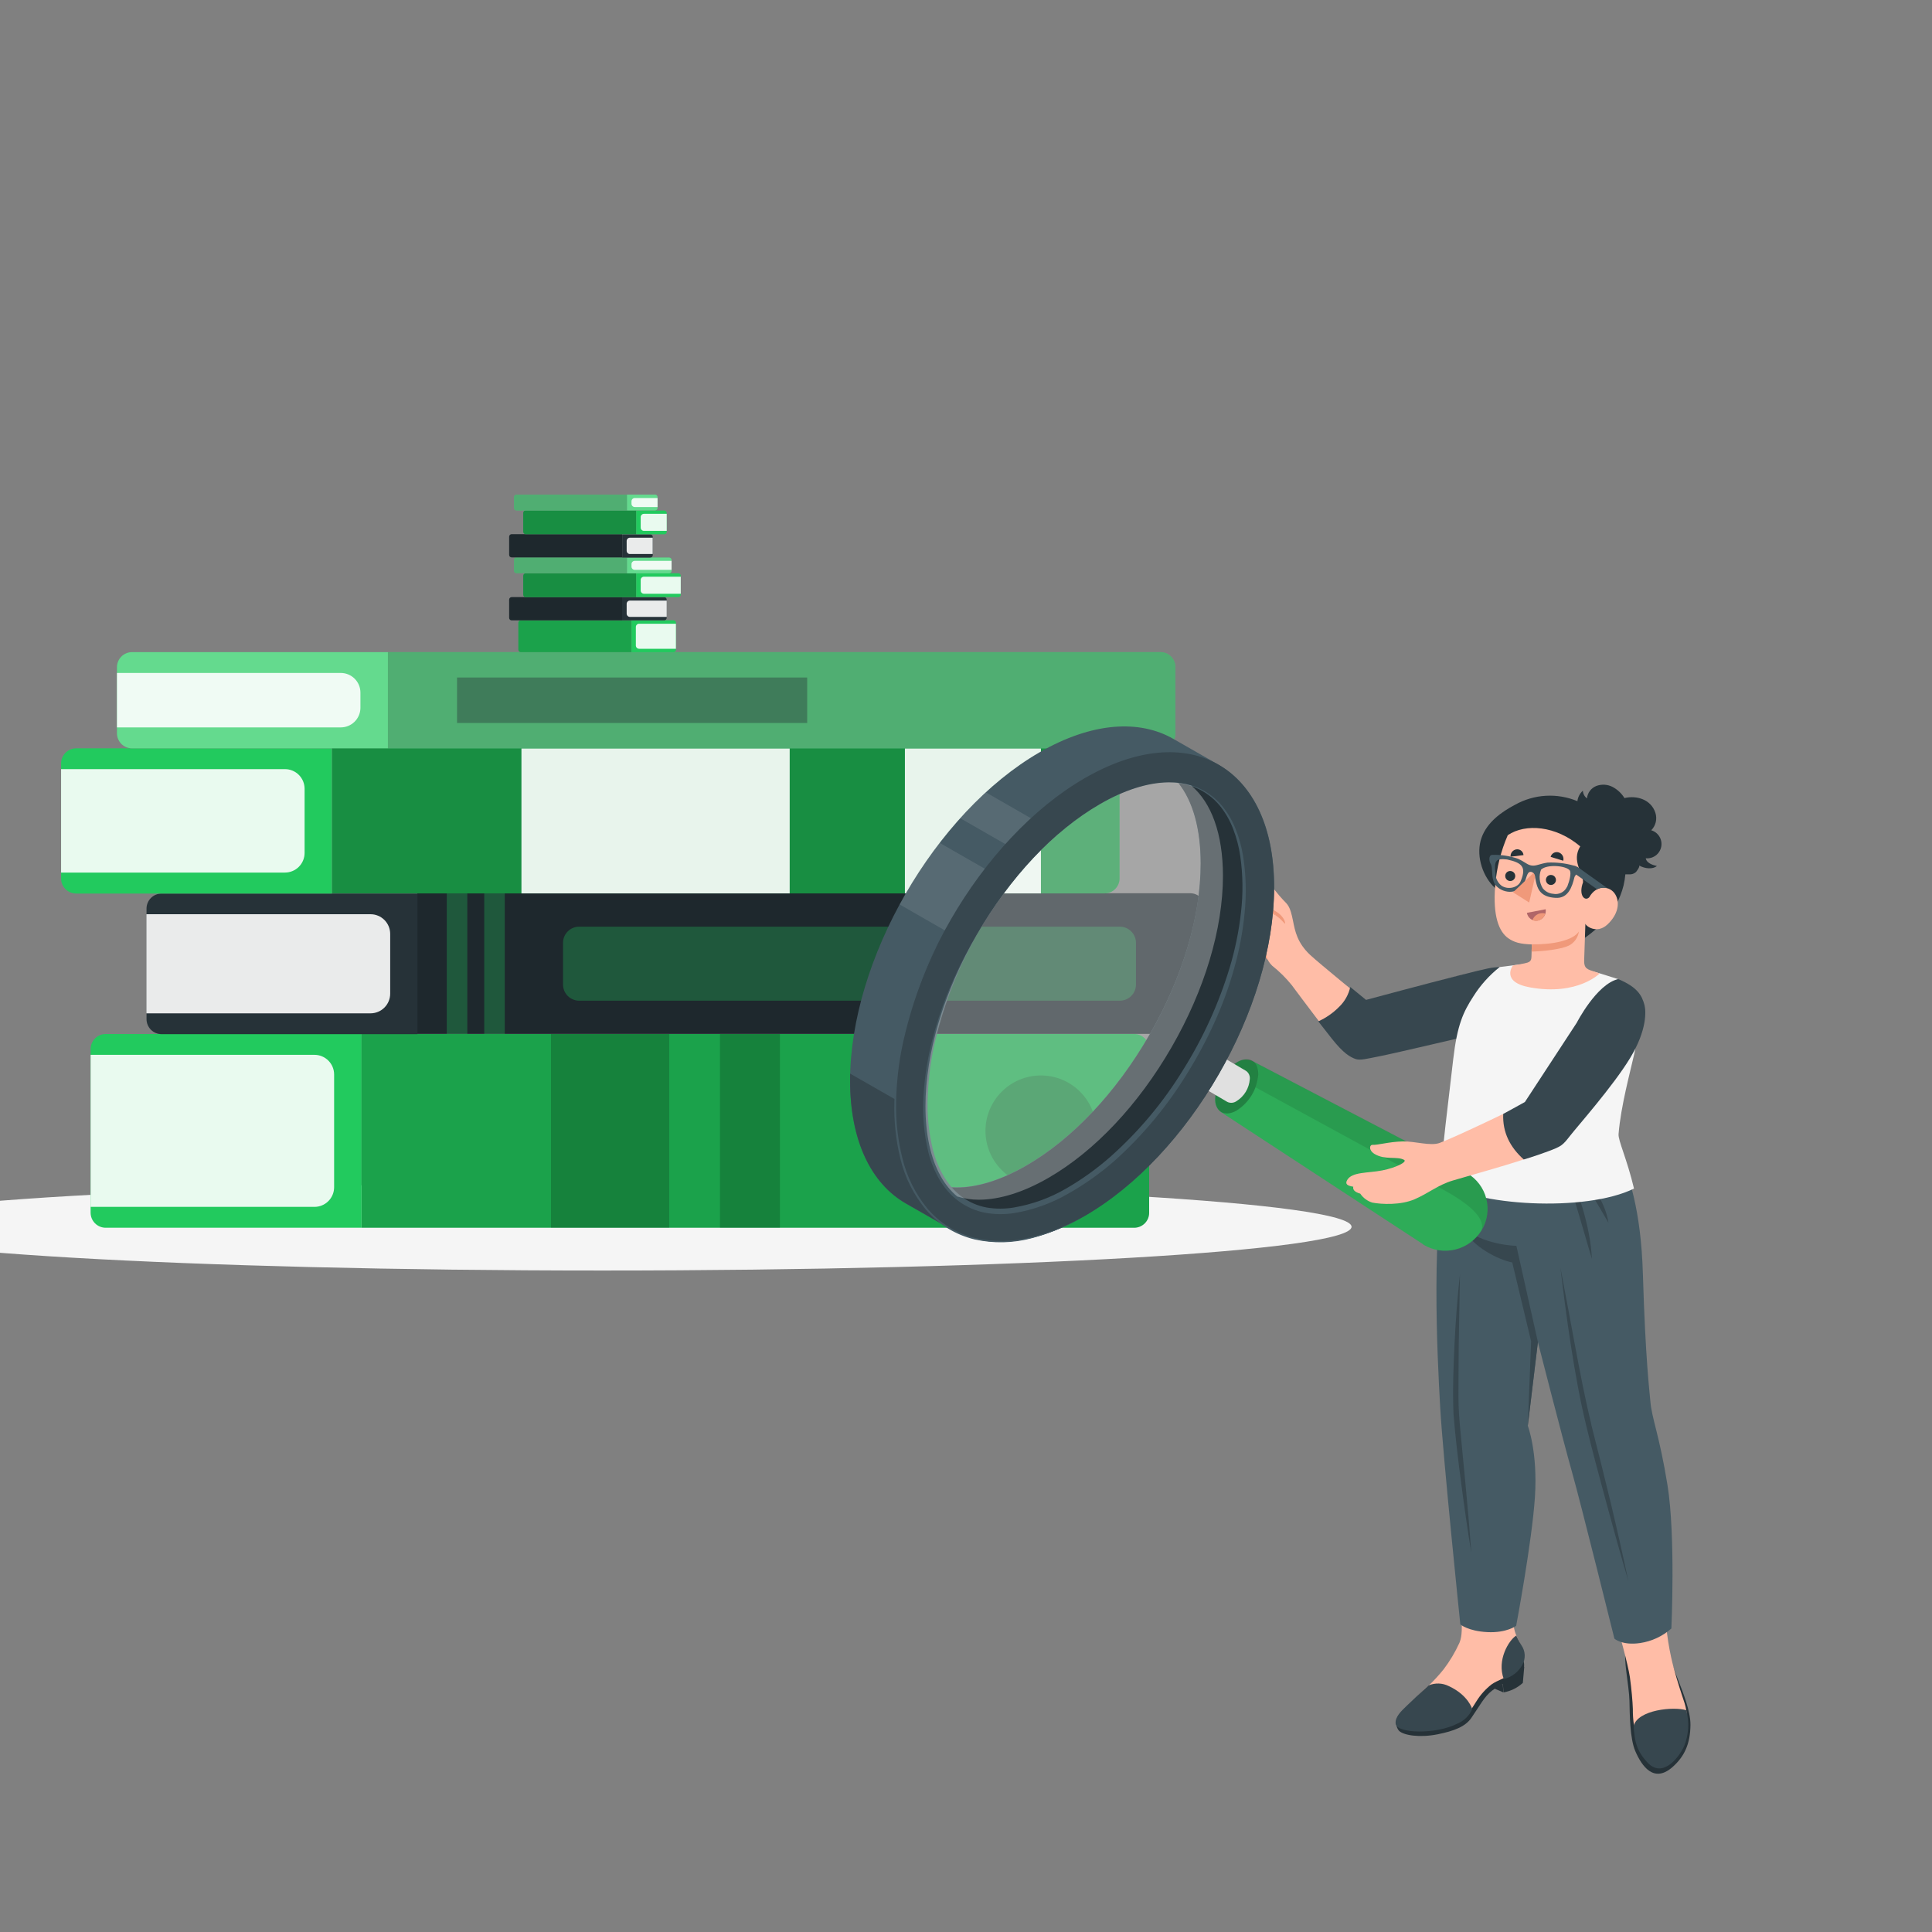 <svg width="550" height="550" viewBox="0 0 550 550" fill="none" xmlns="http://www.w3.org/2000/svg">
<rect x="0" y="0" width="550" height="550" fill="#808080" stroke="none"/>
<g clip-path="url(#clip0_499_2)">
<path d="M171.479 361.691C289.27 361.691 384.758 356.116 384.758 349.239C384.758 342.362 289.27 336.787 171.479 336.787C53.688 336.787 -41.8 342.362 -41.8 349.239C-41.8 356.116 53.688 361.691 171.479 361.691Z" fill="#F5F5F5"/>
<path d="M322.872 349.514H102.938V294.36H322.872C324.004 294.36 325.089 294.81 325.89 295.61C326.69 296.41 327.14 297.496 327.14 298.628V345.246C327.14 346.378 326.69 347.464 325.89 348.264C325.089 349.064 324.004 349.514 322.872 349.514Z" fill="#22CA5E"/>
<path opacity="0.2" d="M322.872 349.514H102.938V294.36H322.872C324.004 294.36 325.089 294.81 325.89 295.61C326.69 296.41 327.14 297.496 327.14 298.628V345.246C327.14 346.378 326.69 347.464 325.89 348.264C325.089 349.064 324.004 349.514 322.872 349.514Z" fill="black"/>
<path opacity="0.2" d="M156.86 349.514H190.509V294.36H156.86V349.514Z" fill="black"/>
<path opacity="0.2" d="M204.962 349.514H222.023V294.36H204.962V349.514Z" fill="black"/>
<path d="M30.085 294.36H102.927V349.514H30.085C28.947 349.514 27.856 349.062 27.051 348.257C26.247 347.453 25.795 346.362 25.795 345.224V298.65C25.795 297.512 26.247 296.421 27.051 295.616C27.856 294.812 28.947 294.36 30.085 294.36Z" fill="#22CA5E"/>
<path opacity="0.9" d="M25.795 300.289H89.518C91.003 300.289 92.427 300.879 93.477 301.929C94.527 302.979 95.117 304.403 95.117 305.888V337.975C95.117 339.46 94.527 340.884 93.477 341.934C92.427 342.984 91.003 343.574 89.518 343.574H25.795V300.289Z" fill="white"/>
<path opacity="0.2" d="M296.318 337.711C305.03 337.711 312.092 330.649 312.092 321.937C312.092 313.225 305.03 306.163 296.318 306.163C287.606 306.163 280.544 313.225 280.544 321.937C280.544 330.649 287.606 337.711 296.318 337.711Z" fill="black"/>
<path d="M338.799 294.316L118.799 294.316V254.287L338.799 254.287C339.931 254.287 341.017 254.737 341.817 255.537C342.618 256.337 343.067 257.423 343.067 258.555V290.092C343.056 291.216 342.601 292.291 341.802 293.082C341.003 293.872 339.924 294.316 338.799 294.316Z" fill="#263238"/>
<path opacity="0.2" d="M338.799 294.316L118.799 294.316V254.287L338.799 254.287C339.931 254.287 341.017 254.737 341.817 255.537C342.618 256.337 343.067 257.423 343.067 258.555V290.092C343.056 291.216 342.601 292.291 341.802 293.082C341.003 293.872 339.924 294.316 338.799 294.316Z" fill="black"/>
<path d="M46.002 254.375H118.844V294.404H46.002C44.864 294.404 43.773 293.952 42.968 293.147C42.164 292.343 41.712 291.252 41.712 290.114V258.621C41.724 257.491 42.181 256.411 42.984 255.616C43.787 254.821 44.872 254.375 46.002 254.375Z" fill="#263238"/>
<path opacity="0.9" d="M41.679 260.26H105.479C106.964 260.26 108.388 260.85 109.438 261.9C110.488 262.95 111.078 264.374 111.078 265.859V282.854C111.081 283.591 110.938 284.322 110.658 285.003C110.378 285.685 109.966 286.305 109.446 286.827C108.925 287.35 108.307 287.764 107.626 288.047C106.946 288.329 106.216 288.475 105.479 288.475H41.679V260.26Z" fill="white"/>
<path opacity="0.3" d="M164.89 284.878H318.78C321.325 284.878 323.389 282.814 323.389 280.269V268.411C323.389 265.866 321.325 263.802 318.78 263.802H164.89C162.344 263.802 160.281 265.866 160.281 268.411V280.269C160.281 282.814 162.344 284.878 164.89 284.878Z" fill="#22CA5E"/>
<path opacity="0.3" d="M127.192 294.36H133.033V254.331H127.192V294.36Z" fill="#22CA5E"/>
<path opacity="0.3" d="M137.851 294.36H143.692V254.331H137.851V294.36Z" fill="#22CA5E"/>
<path d="M314.446 254.331L94.523 254.331V212.993L314.446 212.993C315.578 212.993 316.663 213.443 317.464 214.243C318.264 215.043 318.714 216.129 318.714 217.261V250.063C318.714 251.195 318.264 252.281 317.464 253.081C316.663 253.881 315.578 254.331 314.446 254.331Z" fill="#22CA5E"/>
<path opacity="0.3" d="M314.446 254.331L94.523 254.331V212.993L314.446 212.993C315.578 212.993 316.663 213.443 317.464 214.243C318.264 215.043 318.714 216.129 318.714 217.261V250.063C318.714 251.195 318.264 252.281 317.464 253.081C316.663 253.881 315.578 254.331 314.446 254.331Z" fill="black"/>
<path opacity="0.9" d="M148.445 254.331H224.807V213.037H148.445V254.331Z" fill="white"/>
<path opacity="0.9" d="M257.608 254.331H296.328V213.037H257.608V254.331Z" fill="white"/>
<path d="M21.681 213.037H94.479V254.375H21.681C21.117 254.375 20.559 254.264 20.039 254.048C19.518 253.833 19.046 253.517 18.647 253.118C18.249 252.72 17.933 252.247 17.717 251.727C17.502 251.206 17.391 250.648 17.391 250.085V217.327C17.391 216.764 17.502 216.206 17.717 215.685C17.933 215.165 18.249 214.692 18.647 214.293C19.046 213.895 19.518 213.579 20.039 213.364C20.559 213.148 21.117 213.037 21.681 213.037Z" fill="#22CA5E"/>
<path opacity="0.9" d="M17.391 218.955H81.114C82.599 218.955 84.023 219.545 85.073 220.595C86.123 221.645 86.713 223.069 86.713 224.554V242.803C86.713 244.288 86.123 245.712 85.073 246.762C84.023 247.812 82.599 248.402 81.114 248.402H17.391V218.955Z" fill="white"/>
<path d="M330.351 213.037L110.428 213.037V185.647L330.351 185.647C331.483 185.647 332.569 186.097 333.369 186.897C334.169 187.697 334.619 188.783 334.619 189.915V208.769C334.619 209.901 334.169 210.986 333.369 211.787C332.569 212.587 331.483 213.037 330.351 213.037Z" fill="#22CA5E"/>
<path opacity="0.3" d="M330.351 213.037L110.428 213.037V185.647L330.351 185.647C331.483 185.647 332.569 186.097 333.369 186.897C334.169 187.697 334.619 188.783 334.619 189.915V208.769C334.619 209.901 334.169 210.986 333.369 211.787C332.569 212.587 331.483 213.037 330.351 213.037Z" fill="white"/>
<path opacity="0.2" d="M330.351 213.037L110.428 213.037V185.647L330.351 185.647C331.483 185.647 332.569 186.097 333.369 186.897C334.169 187.697 334.619 188.783 334.619 189.915V208.769C334.619 209.901 334.169 210.986 333.369 211.787C332.569 212.587 331.483 213.037 330.351 213.037Z" fill="black"/>
<path d="M37.587 185.647H110.429V213.037H37.587C36.449 213.037 35.358 212.585 34.553 211.78C33.749 210.976 33.297 209.885 33.297 208.747V189.937C33.297 188.799 33.749 187.708 34.553 186.904C35.358 186.099 36.449 185.647 37.587 185.647Z" fill="#22CA5E"/>
<path opacity="0.3" d="M37.587 185.647H110.429V213.037H37.587C36.449 213.037 35.358 212.585 34.553 211.78C33.749 210.976 33.297 209.885 33.297 208.747V189.937C33.297 188.799 33.749 187.708 34.553 186.904C35.358 186.099 36.449 185.647 37.587 185.647Z" fill="white"/>
<path opacity="0.9" d="M33.297 191.576H97.009C98.494 191.576 99.918 192.166 100.968 193.216C102.018 194.266 102.608 195.69 102.608 197.175V201.575C102.582 203.043 101.981 204.442 100.933 205.47C99.886 206.499 98.477 207.075 97.009 207.075H33.297V191.576Z" fill="white"/>
<path opacity="0.4" d="M130.108 205.821H229.79V192.874H130.108V205.821Z" fill="#263238"/>
<path d="M148.268 176.583H179.717V185.658H148.268C148.082 185.658 147.903 185.584 147.771 185.452C147.639 185.32 147.564 185.141 147.564 184.954V177.254C147.573 177.073 147.651 176.902 147.782 176.777C147.913 176.652 148.087 176.583 148.268 176.583Z" fill="#22CA5E"/>
<path opacity="0.2" d="M148.268 176.583H179.717V185.658H148.268C148.082 185.658 147.903 185.584 147.771 185.452C147.639 185.32 147.564 185.141 147.564 184.954V177.254C147.573 177.073 147.651 176.902 147.782 176.777C147.913 176.652 148.087 176.583 148.268 176.583Z" fill="black"/>
<path d="M191.708 185.669L179.762 185.669V176.594H191.752C191.939 176.594 192.118 176.668 192.25 176.8C192.382 176.932 192.456 177.111 192.456 177.298V184.998C192.452 185.091 192.429 185.183 192.389 185.268C192.349 185.352 192.292 185.428 192.223 185.49C192.153 185.553 192.072 185.601 191.983 185.632C191.895 185.662 191.801 185.675 191.708 185.669Z" fill="#22CA5E"/>
<path opacity="0.9" d="M192.423 184.69H181.94C181.695 184.69 181.46 184.593 181.286 184.419C181.113 184.246 181.016 184.011 181.016 183.766V178.486C181.016 178.241 181.113 178.006 181.286 177.833C181.46 177.659 181.695 177.562 181.94 177.562H192.423V184.69Z" fill="white"/>
<path d="M145.65 169.994H177.099V176.594H145.65C145.464 176.594 145.285 176.52 145.153 176.388C145.021 176.256 144.946 176.077 144.946 175.89V170.709C144.945 170.616 144.962 170.523 144.997 170.436C145.031 170.349 145.083 170.271 145.149 170.204C145.214 170.137 145.292 170.085 145.378 170.049C145.465 170.013 145.557 169.994 145.65 169.994Z" fill="#263238"/>
<path opacity="0.2" d="M145.65 169.994H177.099V176.594H145.65C145.464 176.594 145.285 176.52 145.153 176.388C145.021 176.256 144.946 176.077 144.946 175.89V170.709C144.945 170.616 144.962 170.523 144.997 170.436C145.031 170.349 145.083 170.271 145.149 170.204C145.214 170.137 145.292 170.085 145.378 170.049C145.465 170.013 145.557 169.994 145.65 169.994Z" fill="black"/>
<path d="M189.09 176.594H177.1V169.994H189.09C189.277 169.994 189.456 170.068 189.588 170.2C189.72 170.332 189.794 170.511 189.794 170.698V175.879C189.795 175.972 189.778 176.065 189.743 176.152C189.709 176.238 189.657 176.317 189.592 176.384C189.526 176.45 189.448 176.503 189.362 176.539C189.276 176.575 189.183 176.594 189.09 176.594Z" fill="#263238"/>
<path opacity="0.9" d="M189.805 175.615H179.322C179.2 175.615 179.08 175.591 178.968 175.545C178.856 175.498 178.754 175.43 178.668 175.344C178.583 175.259 178.514 175.157 178.468 175.045C178.422 174.932 178.398 174.812 178.398 174.691V171.897C178.398 171.652 178.495 171.417 178.668 171.244C178.842 171.07 179.077 170.973 179.322 170.973H189.805V175.615Z" fill="white"/>
<path d="M149.654 163.207H181.103V170.005H149.654C149.467 170.005 149.288 169.931 149.156 169.799C149.024 169.667 148.95 169.488 148.95 169.301V163.911C148.95 163.819 148.968 163.727 149.004 163.642C149.039 163.556 149.091 163.479 149.156 163.413C149.222 163.348 149.299 163.296 149.385 163.261C149.47 163.225 149.562 163.207 149.654 163.207Z" fill="#22CA5E"/>
<path opacity="0.3" d="M149.654 163.207H181.103V170.005H149.654C149.467 170.005 149.288 169.931 149.156 169.799C149.024 169.667 148.95 169.488 148.95 169.301V163.911C148.95 163.819 148.968 163.727 149.004 163.642C149.039 163.556 149.091 163.479 149.156 163.413C149.222 163.348 149.299 163.296 149.385 163.261C149.47 163.225 149.562 163.207 149.654 163.207Z" fill="black"/>
<path d="M193.094 169.994H181.104V163.196H193.094C193.28 163.196 193.46 163.27 193.592 163.402C193.724 163.534 193.798 163.713 193.798 163.9V169.279C193.799 169.372 193.782 169.465 193.747 169.552C193.713 169.638 193.661 169.717 193.596 169.784C193.53 169.85 193.452 169.903 193.366 169.939C193.28 169.975 193.187 169.994 193.094 169.994Z" fill="#22CA5E"/>
<path opacity="0.9" d="M193.798 169.026H183.315C183.07 169.026 182.835 168.929 182.661 168.755C182.488 168.582 182.391 168.347 182.391 168.102V165.099C182.391 164.854 182.488 164.619 182.661 164.446C182.835 164.272 183.07 164.175 183.315 164.175H193.798V169.026Z" fill="white"/>
<path d="M147.037 158.675H178.486V163.185H147.037C146.85 163.185 146.671 163.111 146.539 162.979C146.407 162.847 146.333 162.668 146.333 162.481V159.379C146.333 159.192 146.407 159.013 146.539 158.881C146.671 158.749 146.85 158.675 147.037 158.675Z" fill="#22CA5E"/>
<path opacity="0.3" d="M147.037 158.675H178.486V163.185H147.037C146.85 163.185 146.671 163.111 146.539 162.979C146.407 162.847 146.333 162.668 146.333 162.481V159.379C146.333 159.192 146.407 159.013 146.539 158.881C146.671 158.749 146.85 158.675 147.037 158.675Z" fill="white"/>
<path opacity="0.2" d="M147.037 158.675H178.486V163.185H147.037C146.85 163.185 146.671 163.111 146.539 162.979C146.407 162.847 146.333 162.668 146.333 162.481V159.379C146.333 159.192 146.407 159.013 146.539 158.881C146.671 158.749 146.85 158.675 147.037 158.675Z" fill="black"/>
<path d="M190.486 163.229H178.496V158.719H190.486C190.673 158.719 190.852 158.793 190.984 158.925C191.116 159.057 191.19 159.236 191.19 159.423V162.514C191.192 162.607 191.175 162.7 191.14 162.787C191.105 162.873 191.054 162.952 190.988 163.019C190.923 163.085 190.844 163.138 190.758 163.174C190.672 163.21 190.58 163.229 190.486 163.229Z" fill="#22CA5E"/>
<path opacity="0.3" d="M190.486 163.229H178.496V158.719H190.486C190.673 158.719 190.852 158.793 190.984 158.925C191.116 159.057 191.19 159.236 191.19 159.423V162.514C191.192 162.607 191.175 162.7 191.14 162.787C191.105 162.873 191.054 162.952 190.988 163.019C190.923 163.085 190.844 163.138 190.758 163.174C190.672 163.21 190.58 163.229 190.486 163.229Z" fill="white"/>
<path opacity="0.9" d="M191.18 162.228H180.697C180.452 162.228 180.217 162.131 180.043 161.957C179.87 161.784 179.773 161.549 179.773 161.304V160.589C179.773 160.344 179.87 160.109 180.043 159.936C180.217 159.762 180.452 159.665 180.697 159.665H191.18V162.217V162.228Z" fill="white"/>
<path d="M145.65 152.075H177.099V158.675H145.65C145.464 158.675 145.285 158.601 145.153 158.469C145.021 158.337 144.946 158.158 144.946 157.971V152.79C144.945 152.697 144.962 152.604 144.997 152.517C145.031 152.431 145.083 152.352 145.149 152.285C145.214 152.219 145.292 152.166 145.378 152.13C145.465 152.094 145.557 152.075 145.65 152.075Z" fill="#263238"/>
<path opacity="0.2" d="M145.65 152.075H177.099V158.675H145.65C145.464 158.675 145.285 158.601 145.153 158.469C145.021 158.337 144.946 158.158 144.946 157.971V152.79C144.945 152.697 144.962 152.604 144.997 152.517C145.031 152.431 145.083 152.352 145.149 152.285C145.214 152.219 145.292 152.166 145.378 152.13C145.465 152.094 145.557 152.075 145.65 152.075Z" fill="black"/>
<path d="M185.097 158.73H177.133V152.13H185.13C185.317 152.13 185.496 152.204 185.628 152.336C185.76 152.468 185.834 152.647 185.834 152.834V158.015C185.835 158.111 185.817 158.207 185.781 158.296C185.744 158.385 185.689 158.465 185.62 158.532C185.551 158.599 185.469 158.651 185.379 158.685C185.289 158.719 185.193 158.735 185.097 158.73Z" fill="#263238"/>
<path opacity="0.9" d="M185.812 157.718H179.322C179.076 157.718 178.841 157.621 178.668 157.447C178.495 157.274 178.398 157.039 178.398 156.794V154C178.398 153.755 178.495 153.52 178.668 153.347C178.841 153.173 179.076 153.076 179.322 153.076H185.812V157.718Z" fill="white"/>
<path d="M149.654 145.31H181.103V152.075H149.654C149.467 152.075 149.288 152.001 149.156 151.869C149.024 151.737 148.95 151.558 148.95 151.371V145.981C148.959 145.8 149.037 145.629 149.168 145.504C149.299 145.379 149.473 145.31 149.654 145.31Z" fill="#22CA5E"/>
<path opacity="0.3" d="M149.654 145.31H181.103V152.075H149.654C149.467 152.075 149.288 152.001 149.156 151.869C149.024 151.737 148.95 151.558 148.95 151.371V145.981C148.959 145.8 149.037 145.629 149.168 145.504C149.299 145.379 149.473 145.31 149.654 145.31Z" fill="black"/>
<path d="M189.101 152.108H181.104V145.343H189.101C189.287 145.343 189.466 145.417 189.599 145.549C189.731 145.681 189.805 145.86 189.805 146.047V151.426C189.799 151.609 189.722 151.782 189.591 151.91C189.459 152.037 189.284 152.108 189.101 152.108Z" fill="#22CA5E"/>
<path opacity="0.9" d="M189.805 151.129H183.315C183.07 151.129 182.835 151.032 182.661 150.858C182.488 150.685 182.391 150.45 182.391 150.205V147.202C182.391 146.957 182.488 146.722 182.661 146.549C182.835 146.375 183.07 146.278 183.315 146.278H189.805V151.129Z" fill="white"/>
<path d="M147.037 140.811H178.486V145.321H147.037C146.85 145.321 146.671 145.247 146.539 145.115C146.407 144.983 146.333 144.804 146.333 144.617V141.515C146.333 141.328 146.407 141.149 146.539 141.017C146.671 140.885 146.85 140.811 147.037 140.811Z" fill="#22CA5E"/>
<path opacity="0.3" d="M147.037 140.811H178.486V145.321H147.037C146.85 145.321 146.671 145.247 146.539 145.115C146.407 144.983 146.333 144.804 146.333 144.617V141.515C146.333 141.328 146.407 141.149 146.539 141.017C146.671 140.885 146.85 140.811 147.037 140.811Z" fill="white"/>
<path opacity="0.2" d="M147.037 140.811H178.486V145.321H147.037C146.85 145.321 146.671 145.247 146.539 145.115C146.407 144.983 146.333 144.804 146.333 144.617V141.515C146.333 141.328 146.407 141.149 146.539 141.017C146.671 140.885 146.85 140.811 147.037 140.811Z" fill="black"/>
<path d="M186.493 145.31H178.496V140.8H186.493C186.68 140.8 186.859 140.874 186.991 141.006C187.123 141.138 187.197 141.317 187.197 141.504V144.606C187.197 144.793 187.123 144.972 186.991 145.104C186.859 145.236 186.68 145.31 186.493 145.31Z" fill="#22CA5E"/>
<path opacity="0.3" d="M186.493 145.31H178.496V140.8H186.493C186.68 140.8 186.859 140.874 186.991 141.006C187.123 141.138 187.197 141.317 187.197 141.504V144.606C187.197 144.793 187.123 144.972 186.991 145.104C186.859 145.236 186.68 145.31 186.493 145.31Z" fill="white"/>
<path opacity="0.9" d="M187.187 144.342H180.697C180.451 144.342 180.216 144.245 180.043 144.071C179.87 143.898 179.773 143.663 179.773 143.418V142.703C179.773 142.458 179.87 142.223 180.043 142.05C180.216 141.876 180.451 141.779 180.697 141.779H187.187V144.331V144.342Z" fill="white"/>
<path d="M427.977 481.79L424.798 480.437L427.801 479.414L427.977 481.79Z" fill="#263238"/>
<path d="M397.639 489.258C397.639 489.258 433.213 470.635 433.774 473.077C433.898 473.563 433.921 474.068 433.84 474.562C433.84 474.562 433.906 474.474 433.928 474.43L433.521 479.083C431.985 480.493 430.076 481.433 428.021 481.789C428.021 481.569 427.9 480.194 427.845 479.413C426.742 479.941 425.696 480.579 424.721 481.316C422.521 482.999 421.124 485.804 418.825 489.104C417.142 491.513 413.985 492.778 409.244 493.724C404.14 494.747 399.564 494.021 398.244 492.701C397.867 492.222 397.614 491.657 397.509 491.056C397.403 490.455 397.448 489.838 397.639 489.258Z" fill="#263238"/>
<path d="M398.585 488.137C398.915 487.752 400.136 486.234 401.808 484.562C403.271 483.11 404.965 481.262 406.813 479.755C408.308 478.33 409.705 476.804 410.993 475.19C412.759 472.859 414.26 470.339 415.47 467.677C415.976 466.39 416.339 464.872 416.031 460.131C415.613 453.531 415.349 452.024 415.041 446.986L433.466 445.765C433.114 448.581 432.366 452.54 431.937 456.357C431.442 461.186 429.88 461.726 432.025 466.445C432.811 467.75 433.382 469.172 433.719 470.657C433.972 473.121 432.157 475.366 430.078 476.686C428.34 477.786 426.305 478.336 424.633 479.502C422.938 480.816 421.489 482.422 420.354 484.243C419.254 485.893 418.33 487.818 416.669 489.028C414.909 490.208 412.931 491.023 410.85 491.426C408.243 492.051 405.567 492.34 402.886 492.284C399.113 492.207 396.187 490.975 398.585 488.137Z" fill="#FFBDA7"/>
<path d="M412.412 479.986C411.534 479.546 410.572 479.301 409.59 479.267C408.609 479.233 407.632 479.411 406.725 479.788C404.151 482.076 402.039 484.111 400.543 485.53C398.728 487.246 397.133 488.83 397.309 490.667C397.584 493.56 408.837 493.802 414.909 490.667C416.795 489.888 418.303 488.404 419.111 486.531C419.111 486.531 417.989 482.538 412.412 479.986ZM433.114 468.359C432.014 466.544 431.64 465.609 431.64 465.609C429.528 466.929 426.052 472.605 428.098 478.006C429.211 477.73 430.254 477.227 431.163 476.528C432.072 475.83 432.826 474.951 433.378 473.947C433.865 473.085 434.098 472.103 434.051 471.114C434.004 470.126 433.68 469.171 433.114 468.359Z" fill="#37474F"/>
<path d="M462.913 470.053C461.989 471.714 463.771 479.887 463.87 484.111C463.958 487.961 463.969 494.847 465.531 498.499C467.39 502.833 470.844 507.739 476.168 503.009C479.468 500.072 481.206 496.519 481.239 490.975C481.239 487.114 479.204 481.988 477.411 477.423C475.332 472.099 474.474 469.228 474.474 469.228L462.913 470.053Z" fill="#263238"/>
<path d="M472.814 443.245C473.914 452.122 473.914 457.204 474.343 462.924C474.63 465.909 475.096 468.873 475.74 471.801C476.521 475.453 478.072 480.337 478.842 482.647C479.942 485.87 480.679 487.894 479.755 491.711C479.672 492.012 479.558 492.304 479.414 492.58C477.951 495.803 473.782 498.52 472.363 498.278C472.094 498.649 471.731 498.941 471.311 499.122C470.891 499.304 470.43 499.37 469.976 499.312L469.514 499.235C469.35 499.202 469.188 499.158 469.03 499.103C468.45 498.873 467.924 498.524 467.486 498.079C467.049 497.634 466.709 497.102 466.489 496.518C466.39 496.276 466.291 496.012 466.203 495.726C465.263 492.738 464.803 489.619 464.839 486.486C464.773 484.396 464.454 480.766 463.992 477.444C463.53 474.122 461.022 465.014 459.592 460.02C458.492 455.895 456.226 447.414 456.226 447.414L472.814 443.245Z" fill="#FFBDA7"/>
<path d="M480.04 486.86C476.498 485.76 466.279 486.706 465.047 491.359C465.355 495.616 465.806 498.322 468.985 501.732C473.198 506.275 477.785 500.632 479.435 497.112C480.751 493.853 480.963 490.252 480.04 486.86Z" fill="#37474F"/>
<path d="M460.186 325.908C463.761 334.642 467.149 344.256 467.699 362.758C468.436 387.145 469.58 395.956 469.822 398.893C470.229 403.898 472.385 408.441 474.706 422.818C477.027 437.195 475.806 463.595 475.806 463.595C473.301 465.814 470.205 467.255 466.896 467.742C461.825 468.49 459.592 466.499 459.592 466.499C459.592 466.499 449.934 427.581 447.492 418.979C445.05 410.377 437.801 382.052 437.801 382.052L434.93 405.867C434.93 405.867 437.801 413.369 436.965 426.14C436.129 438.911 431.619 462.836 431.619 462.836C431.619 462.836 428.913 464.904 423.424 464.629C417.935 464.354 415.724 462.429 415.724 462.429C415.724 462.429 410.807 415.008 409.993 400.631C409.179 386.254 407.155 348.403 412.402 325.831L460.186 325.908Z" fill="#455A64"/>
<path d="M416.361 349.24C418.869 355.048 426.998 358.754 430.507 359.392L435.875 381.844L434.94 405.868L437.811 382.053L431.684 354.663C431.684 354.663 422.026 354.52 416.361 349.24ZM449.086 344.465C449.79 346.764 450.439 349.086 451.121 351.396C451.803 353.706 452.463 356.038 453.178 358.37C453.063 355.934 452.766 353.511 452.287 351.121C451.836 348.734 451.242 346.368 450.56 344.025C449.861 341.689 449.031 339.394 448.074 337.15C447.144 334.889 445.972 332.735 444.576 330.727C445.434 333.015 446.215 335.281 446.963 337.569C447.711 339.857 448.415 342.155 449.086 344.465ZM452.914 339.736C453.783 341.1 454.608 342.486 455.433 343.872L457.897 348.096C457.641 346.455 457.175 344.854 456.511 343.332C455.863 341.809 455.098 340.338 454.223 338.932C453.344 337.533 452.37 336.195 451.308 334.929C450.257 333.652 449.086 332.481 447.81 331.431C448.613 332.883 449.482 334.257 450.34 335.632C451.198 337.007 452.078 338.361 452.914 339.736ZM453.046 405.604C451.242 398.234 449.823 390.765 448.415 383.285C447.007 375.805 445.665 368.336 444.213 360.823C445.115 368.391 446.094 375.947 447.271 383.482C448.448 391.017 449.79 398.53 451.594 405.966C453.398 413.402 455.378 420.729 457.369 428.088C459.36 435.447 461.406 442.784 463.562 450.088C461.978 442.63 460.302 435.194 458.535 427.78C456.742 420.388 454.894 412.963 453.013 405.604H453.046ZM415.272 382.636L415.624 362.737C414.887 369.337 414.392 375.937 414.073 382.603C413.754 389.269 413.512 395.858 413.787 402.568C414.315 409.234 415.118 415.768 415.987 422.368C416.856 428.968 417.78 435.568 418.858 442.08C418.374 435.48 417.813 428.88 417.175 422.28L416.229 412.38C415.921 409.08 415.569 405.78 415.349 402.48C415.129 399.18 415.195 395.88 415.206 392.58C415.217 389.28 415.239 385.936 415.272 382.636Z" fill="#37474F"/>
<path d="M352.451 249.59C351.505 249.161 351.109 250.063 351.56 250.91C352.66 252.901 355.377 253.407 356.499 254.397C356.752 254.672 359.612 258.797 359.491 259.765C358.578 259.094 355.872 256.74 354.915 256.113C353.747 255.516 352.546 254.983 351.318 254.518C350.9 254.288 350.44 254.143 349.965 254.089C349.635 254.089 349.162 254.705 349.591 255.497C350.361 256.905 352.253 257.279 353.573 258.181C354.233 258.599 356.224 260.062 356.565 261.624C354.541 260.524 353.133 260.293 349.756 259.864C349.36 259.864 349.25 259.996 349.206 260.249C349.191 260.471 349.23 260.693 349.32 260.897C349.41 261.1 349.549 261.278 349.723 261.415C350.537 262.108 351.923 262.207 353.32 262.724C354.759 263.335 356.028 264.286 357.016 265.496C357.398 265.928 357.687 266.433 357.863 266.981C358.038 267.685 358.174 268.397 358.27 269.115C358.594 270.515 359.328 271.786 360.379 272.766C361.429 273.746 362.748 274.39 364.166 274.615C364.346 274.671 364.537 274.671 364.716 274.615C364.857 274.527 364.973 274.406 365.056 274.262C365.138 274.118 365.184 273.956 365.189 273.79C365.783 270.578 364.881 267.322 364.408 264.099C364.254 262.999 362.923 255.09 362.824 254.804C362.725 254.518 355.619 250.965 355.388 250.888C354.673 250.635 353.353 250.008 352.451 249.59Z" fill="#F0997A"/>
<path d="M411.752 278.74C409.145 279.433 388.74 284.999 388.74 284.999C388.74 284.999 375.54 274.252 372.922 271.799C369.292 268.367 368.665 265.045 368.093 262.141C367.257 257.972 366.707 257.642 365.167 256.058C364.21 255.079 362.153 252.45 362.076 252.351C361.729 252.021 361.322 251.76 360.877 251.581L359.513 250.855C358.193 250.206 357.313 249.887 356.015 249.238C355.612 249.027 355.188 248.857 354.75 248.732C354.657 248.705 354.558 248.705 354.464 248.732C354.288 248.798 354.233 249.018 354.233 249.205C354.249 249.65 354.355 250.087 354.544 250.489C354.733 250.892 355.002 251.252 355.333 251.548C356.007 252.117 356.745 252.605 357.533 253C358.017 253.264 358.303 253.374 359.271 253.924C359.655 254.158 359.967 254.493 360.173 254.892C361.367 256.678 362.363 258.589 363.143 260.59C361.432 259.74 359.98 258.444 358.941 256.839C357.995 255.332 356.488 256.674 357.192 258.907C358.006 261.492 359.931 262.207 360.932 265.694C361.933 269.181 358.732 271.557 362.164 274.923C364.214 276.546 366.077 278.39 367.719 280.423C370.491 284.152 379.126 295.724 381.128 297.77C385.528 302.17 386.155 301.972 398.321 299.189C415.492 295.273 418.561 294.195 418.561 294.195L426.789 276.199C422.301 276.122 420.541 276.397 411.752 278.74Z" fill="#FFBDA7"/>
<path d="M426.91 275.297C424.71 275.396 424.116 275.473 415.47 277.651C406.824 279.829 388.883 284.647 388.883 284.647L384.395 280.973C383.927 283.115 382.836 285.071 381.26 286.594C379.544 288.342 377.519 289.755 375.287 290.763L379.071 295.592C382.591 300.069 384.439 300.905 385.803 301.444C387.167 301.983 389.103 301.389 392.887 300.663C396.671 299.937 419.166 294.635 419.166 294.635L426.91 275.297Z" fill="#37474F"/>
<path d="M363.165 260.59C364.094 261.232 364.931 261.998 365.651 262.867C365.915 263.219 366.036 262.196 364.881 260.832C363.726 259.468 362.538 259.303 362.329 258.753L363.165 260.59Z" fill="#F0997A"/>
<path d="M470.03 236.401C470.68 235.761 471.138 234.953 471.354 234.067C471.569 233.181 471.534 232.252 471.251 231.385C470.041 227.623 465.949 226.347 462.451 227.194C461.624 225.849 460.45 224.751 459.052 224.015C458.352 223.656 457.585 223.445 456.8 223.395C456.014 223.346 455.227 223.46 454.487 223.729C453.749 224.01 453.104 224.491 452.626 225.119C452.148 225.747 451.855 226.497 451.781 227.282C451.432 227.029 451.145 226.699 450.943 226.318C450.741 225.936 450.629 225.514 450.615 225.082C449.75 225.858 449.195 226.921 449.053 228.074C446.212 226.889 443.138 226.365 440.064 226.542C436.99 226.719 433.997 227.593 431.31 229.097C427.361 231.165 423.313 234.124 421.762 238.502C420.134 243.067 421.762 248.754 424.996 252.197C426.448 253.655 428.028 254.98 429.715 256.157L436.601 261.283C437.996 262.272 439.326 263.348 440.583 264.506C442.066 265.935 443.327 267.577 444.323 269.379C444.532 269.753 444.796 270.193 445.225 270.237C445.478 270.244 445.727 270.175 445.94 270.039C449.881 268.154 453.454 265.58 456.489 262.438C459.266 259.535 461.234 255.955 462.198 252.054C462.443 251.02 462.612 249.968 462.704 248.908H463.804C464.146 248.935 464.49 248.893 464.815 248.783C465.141 248.673 465.44 248.499 465.696 248.27C465.883 248.105 467.005 246.598 466.587 246.367C468.38 247.401 470.613 247.467 471.68 246.532C471.152 246.389 468.787 245.96 468.512 244.332C469.526 244.432 470.541 244.149 471.356 243.538C472.172 242.928 472.73 242.034 472.92 241.033C473.11 240.032 472.919 238.996 472.385 238.129C471.85 237.262 471.01 236.626 470.03 236.346V236.401Z" fill="#263238"/>
<path d="M465.168 338.36C463.188 329.989 460.636 324.698 460.768 322.872C461.395 314.941 464.211 304.656 465.223 300.091C467.423 290.191 462.847 280.863 460.647 278.729L455.4 277.09C453.684 276.551 450.89 275.99 448.261 275.429C442.409 274.186 439.956 274.076 437.734 274.153C436.634 274.153 431.42 274.714 431.42 274.714C429.825 274.967 426.943 275.286 426.932 275.297C423.968 277.643 421.427 280.478 419.419 283.679C416.559 288.079 414.843 291.764 413.71 301.466C412.28 313.83 410.531 327.657 409.926 336.314C419.782 343.343 451.374 345.169 465.168 338.36Z" fill="#F5F5F5"/>
<path d="M451.011 272.405C451.077 270.392 451.33 262.923 451.33 262.923C451.33 263.539 454.542 266.036 457.589 263.198C460.636 260.36 461.219 257.016 459.877 254.684C458.392 252.099 454.454 251.758 452.419 255.443C451.154 256.708 449.295 254.838 450.659 251.175C450.747 248.502 447.282 245.18 449.856 240.945C442.926 235.049 434.291 234.345 429.231 237.755C427.258 242.291 426.05 247.123 425.656 252.055C424.919 260.855 426.756 265.255 429.363 267.092C431.112 268.302 432.784 268.742 436.073 268.863C436.073 268.863 435.996 271.063 435.974 272.372C435.952 273.681 435.369 273.967 433.983 274.253C433.048 274.451 430.683 274.858 430.683 274.858C430.683 274.858 427.108 279.577 435.589 281.095C449.119 283.526 455.389 277.124 455.389 277.124C455.389 277.124 454.828 276.893 452.727 276.211C450.813 275.551 450.945 274.407 451.011 272.405Z" fill="#FFBDA7"/>
<path d="M436.073 268.829C442.002 268.939 447.832 267.729 449.471 265.177C449.354 266.031 449.031 266.843 448.531 267.544C448.031 268.245 447.368 268.815 446.6 269.203C443.036 270.765 436.007 270.897 436.007 270.897L436.073 268.829Z" fill="#F0997A"/>
<path d="M440.022 258.841L434.676 259.864C434.731 260.216 434.857 260.554 435.046 260.856C435.234 261.159 435.481 261.42 435.772 261.625C436.064 261.83 436.393 261.975 436.742 262.051C437.09 262.126 437.45 262.131 437.8 262.064C438.512 261.913 439.139 261.494 439.552 260.895C439.965 260.296 440.133 259.561 440.022 258.841Z" fill="#B16668"/>
<path d="M439.549 259.986C438.856 259.876 438.146 260.013 437.543 260.373C436.94 260.733 436.482 261.292 436.249 261.955C436.725 262.155 437.25 262.209 437.756 262.109C438.267 262.005 438.738 261.76 439.117 261.403C439.496 261.045 439.768 260.588 439.901 260.085C439.813 260.052 439.692 260.008 439.549 259.986Z" fill="#F0997A"/>
<path d="M430.023 243.892L433.708 243.43C433.691 243.189 433.624 242.954 433.513 242.739C433.401 242.524 433.247 242.334 433.06 242.18C432.872 242.027 432.656 241.913 432.423 241.847C432.19 241.78 431.946 241.761 431.706 241.792C431.21 241.86 430.759 242.116 430.446 242.507C430.133 242.898 429.982 243.394 430.023 243.892Z" fill="#263238"/>
<path d="M445.027 245.036L441.43 243.936C441.49 243.699 441.599 243.476 441.748 243.282C441.898 243.087 442.085 242.926 442.299 242.806C442.513 242.687 442.75 242.612 442.993 242.587C443.237 242.562 443.484 242.587 443.718 242.66C444.199 242.813 444.603 243.145 444.847 243.587C445.09 244.029 445.155 244.548 445.027 245.036Z" fill="#263238"/>
<path d="M440.088 250.471C440.082 250.754 440.16 251.033 440.312 251.273C440.465 251.512 440.685 251.7 440.945 251.814C441.205 251.927 441.493 251.961 441.772 251.911C442.052 251.86 442.31 251.728 442.513 251.53C442.717 251.333 442.857 251.079 442.916 250.802C442.976 250.524 442.951 250.235 442.845 249.972C442.74 249.708 442.558 249.482 442.324 249.322C442.09 249.162 441.813 249.076 441.529 249.074C441.343 249.071 441.158 249.104 440.985 249.173C440.811 249.242 440.653 249.344 440.519 249.474C440.386 249.603 440.279 249.758 440.205 249.929C440.131 250.1 440.091 250.284 440.088 250.471Z" fill="#263238"/>
<path d="M428.505 249.36C428.501 249.643 428.581 249.921 428.735 250.159C428.889 250.397 429.11 250.583 429.37 250.695C429.63 250.807 429.918 250.839 430.196 250.787C430.475 250.736 430.732 250.602 430.934 250.404C431.137 250.206 431.276 249.953 431.334 249.675C431.393 249.398 431.367 249.11 431.261 248.847C431.155 248.584 430.974 248.359 430.74 248.199C430.506 248.04 430.229 247.954 429.946 247.952C429.759 247.949 429.573 247.983 429.399 248.052C429.225 248.121 429.066 248.225 428.932 248.355C428.798 248.486 428.692 248.642 428.618 248.815C428.545 248.987 428.506 249.172 428.505 249.36Z" fill="#263238"/>
<path d="M448.954 246.708L457.622 252.879C457.135 252.726 456.622 252.672 456.113 252.721C455.605 252.77 455.112 252.921 454.663 253.166L448.415 248.766L448.954 246.708Z" fill="#455A64"/>
<path d="M424.413 245.983C424.941 247.16 424.611 249.195 425.095 250.537C425.513 253.188 429.99 255.168 432.718 252.869C433.154 252.47 433.525 252.006 433.818 251.494C434.577 250.196 434.643 248.26 435.655 248.194C438.449 248.194 435.248 255.168 442.783 255.597C446.435 255.861 447.535 252.484 448.206 249.745C448.459 248.953 449.119 248.876 449.306 247.886C449.493 246.896 448.701 246.5 447.909 246.39C445.512 245.726 443.024 245.447 440.539 245.565C438.196 245.928 437.327 246.566 436.062 246.401C434.797 246.236 434.192 245.4 432.124 244.465C429.762 243.654 427.272 243.282 424.776 243.365C423.654 243.464 423.94 245.4 424.413 245.983ZM438.713 247.556C440.495 245.928 445.874 246.456 446.875 247.787C447.414 248.568 446.71 250.999 446.259 252.121C446.259 252.253 446.138 252.385 446.061 252.528C445.712 253.235 445.138 253.807 444.43 254.153C443.721 254.499 442.918 254.601 442.145 254.442C441.57 254.398 441.01 254.235 440.501 253.965C439.992 253.694 439.544 253.321 439.186 252.869C438.7 252.08 438.404 251.19 438.322 250.268C438.24 249.346 438.374 248.417 438.713 247.556ZM429.022 244.674C433.125 245.565 434.643 246.72 432.949 250.746C432.3 252.682 429.33 253.408 427.449 252.143C426.911 251.714 426.475 251.17 426.172 250.552C425.87 249.934 425.708 249.256 425.7 248.568C425.37 245.136 425.656 244.278 429.066 244.674H429.022Z" fill="#455A64"/>
<path d="M430.728 254.024L435.326 256.928L437.02 249.514C436.951 249.143 436.792 248.796 436.558 248.502L430.728 254.024Z" fill="#F0997A"/>
<path d="M405.108 354.201C405.066 354.177 405.025 354.152 404.987 354.124L347.655 316.636C347.044 316.199 346.562 315.606 346.259 314.919C345.957 314.232 345.847 313.476 345.939 312.731C346.094 310.639 346.741 308.613 347.829 306.82C348.917 305.027 350.414 303.516 352.198 302.413C352.82 301.98 353.545 301.72 354.3 301.656C355.055 301.592 355.813 301.728 356.499 302.05L417.329 333.829L417.439 333.895L417.659 334.005C419.006 334.79 420.182 335.837 421.12 337.082C422.058 338.328 422.739 339.748 423.122 341.259C423.505 342.771 423.583 344.344 423.351 345.886C423.119 347.428 422.583 348.908 421.773 350.241C420.12 352.962 417.461 354.923 414.372 355.697C411.283 356.471 408.014 355.997 405.273 354.377L405.108 354.201Z" fill="#2EAC58"/>
<path opacity="0.25" d="M352.198 302.335C355.586 300.465 358.281 302.05 358.215 305.878C358.056 307.968 357.407 309.992 356.319 311.785C355.232 313.578 353.737 315.089 351.956 316.196C348.568 318.066 345.873 316.482 345.939 312.654C346.094 310.562 346.741 308.536 347.829 306.743C348.917 304.95 350.414 303.439 352.198 302.335Z" fill="black"/>
<path opacity="0.1" d="M410.795 338.635L357.434 309.551C357.899 308.387 358.163 307.152 358.215 305.9C358.308 305.158 358.199 304.406 357.901 303.721C357.603 303.036 357.127 302.443 356.521 302.005L417.329 333.773L417.439 333.84L417.659 333.949C419.006 334.735 420.183 335.782 421.121 337.027C422.059 338.273 422.739 339.693 423.122 341.204C423.505 342.716 423.583 344.289 423.352 345.831C423.12 347.373 422.584 348.853 421.773 350.185C422.873 346.544 417.813 342.496 410.795 338.635Z" fill="black"/>
<path d="M328.064 299.398C328.156 298.134 328.548 296.909 329.205 295.825C329.863 294.741 330.769 293.828 331.848 293.161C332.223 292.901 332.661 292.744 333.116 292.706C333.572 292.667 334.029 292.748 334.444 292.941L354.75 304.876C355.119 305.141 355.411 305.5 355.593 305.916C355.775 306.333 355.841 306.791 355.784 307.241C355.691 308.506 355.3 309.731 354.642 310.815C353.984 311.899 353.079 312.812 352 313.478C351.624 313.739 351.186 313.896 350.731 313.934C350.275 313.973 349.818 313.892 349.404 313.698L329.098 301.763C328.727 301.5 328.435 301.141 328.253 300.724C328.071 300.308 328.005 299.849 328.064 299.398Z" fill="#E0E0E0"/>
<path opacity="0.25" d="M345.609 299.497L338.063 295.097C336.97 298.485 335.76 301.763 334.433 304.931L341.858 309.331C343.233 306.086 344.487 302.819 345.609 299.497Z" fill="black"/>
<path d="M346.995 217.757L334.103 210.387C324.357 204.755 310.86 205.569 295.955 214.16C266.156 231.375 242 273.208 242 307.66C242 324.864 248.05 336.942 257.818 342.585L270.666 349.932C274.951 352.341 279.798 353.567 284.713 353.486C291.962 353.486 300.113 351.12 308.803 346.115C338.602 328.922 362.703 287.079 362.703 252.616C362.813 235.478 356.741 223.389 346.995 217.757ZM278.113 266.036C287.573 249.668 300.003 236.479 313.137 228.9C320.012 224.918 326.711 222.773 332.519 222.685C333.511 222.659 334.503 222.703 335.489 222.817C339.592 227.965 341.836 235.797 341.836 245.763C341.836 260.921 336.633 278.29 327.184 294.658C317.735 311.026 305.294 324.214 292.171 331.782C285.109 335.863 278.267 338.009 272.371 338.009C271.522 338.011 270.673 337.964 269.83 337.865C269.067 336.909 268.386 335.89 267.795 334.819C264.99 329.825 263.472 323.093 263.472 314.92C263.428 299.806 268.631 282.448 278.113 266.036Z" fill="#455A64"/>
<path opacity="0.1" d="M256.113 257.478L276.386 269.116C276.936 268.104 277.486 267.092 278.091 266.08C280.999 261.034 284.259 256.2 287.848 251.615L267.52 239.955C263.251 245.478 259.437 251.338 256.113 257.478ZM280.665 225.578C278.157 227.888 275.734 230.344 273.394 232.948L293.832 244.674C296.194 242.125 298.695 239.708 301.323 237.436L280.665 225.578Z" fill="white"/>
<path d="M270.6 349.856L257.818 342.551C248.05 336.908 242.011 324.83 242.011 307.626C242.011 306.966 242.011 306.306 242.011 305.635L254.859 312.983C254.859 313.643 254.859 314.303 254.859 314.963C254.859 332.123 260.876 344.202 270.6 349.856Z" fill="#37474F"/>
<path d="M348.513 230.593C347.021 228.444 345.081 226.643 342.827 225.314C340.573 223.985 338.059 223.159 335.456 222.893C339.559 228.041 341.803 235.873 341.803 245.839C341.803 260.997 336.6 278.366 327.151 294.734C317.702 311.102 305.261 324.291 292.138 331.859C285.076 335.94 278.234 338.085 272.338 338.085C271.489 338.088 270.64 338.041 269.797 337.942C271.444 340.048 273.537 341.763 275.926 342.963C278.315 344.163 280.94 344.819 283.613 344.883C283.976 344.883 284.35 344.883 284.713 344.883C290.62 344.883 297.473 342.738 304.513 338.668C317.636 331.089 330.066 317.901 339.526 301.533C348.986 285.165 354.178 267.796 354.178 252.638C354.2 243.255 352.198 235.741 348.513 230.593Z" fill="#263238"/>
<path d="M308.814 221.518C279.015 238.722 254.859 280.566 254.859 315.018C254.859 349.47 279.059 363.363 308.814 346.159C338.569 328.955 362.714 287.122 362.714 252.659C362.714 218.196 338.613 204.314 308.814 221.518ZM304.513 338.701C297.462 342.771 290.609 344.916 284.713 344.916C281.225 345.006 277.782 344.11 274.78 342.332C271.778 340.553 269.338 337.965 267.74 334.862C264.924 329.868 263.417 323.136 263.417 314.963C263.417 299.805 268.62 282.447 278.08 266.079C287.54 249.711 299.959 236.522 313.093 228.943C319.968 224.961 326.667 222.816 332.475 222.728H332.904C346.236 222.728 354.189 233.926 354.189 252.681C354.189 267.839 348.986 285.208 339.537 301.576C330.088 317.944 317.713 331.122 304.513 338.701Z" fill="#37474F"/>
<path d="M267.949 266.74C262.959 276.434 259.261 286.741 256.949 297.396C255.832 302.717 255.217 308.131 255.112 313.567C254.973 318.993 255.568 324.414 256.883 329.681C258.147 334.957 260.592 339.876 264.033 344.07C267.562 348.208 272.303 351.133 277.585 352.43C282.891 353.642 288.411 353.559 293.678 352.188C298.969 350.884 304.05 348.84 308.77 346.115C304.091 348.938 299.036 351.082 293.755 352.485C288.44 353.913 282.859 354.037 277.486 352.848C272.095 351.56 267.245 348.608 263.626 344.411C260.107 340.174 257.605 335.188 256.311 329.836C255.018 324.509 254.448 319.034 254.617 313.556C254.767 308.091 255.422 302.652 256.575 297.308C257.725 291.972 259.261 286.725 261.173 281.612C263.125 276.52 265.388 271.553 267.949 266.74Z" fill="#455A64"/>
<path d="M332.915 222.717C335.621 222.676 338.309 223.169 340.824 224.169C343.343 225.225 345.597 226.825 347.424 228.855C349.215 230.913 350.65 233.255 351.67 235.785C352.697 238.305 353.435 240.932 353.87 243.617C354.724 248.983 354.875 254.437 354.321 259.842C353.808 265.24 352.799 270.58 351.307 275.792C349.85 281.015 347.989 286.116 345.741 291.049C343.514 295.977 340.967 300.754 338.118 305.349C332.474 314.64 325.504 323.056 317.427 330.331C313.342 333.933 308.892 337.1 304.15 339.78C299.394 342.545 294.176 344.427 288.75 345.334C286 345.767 283.196 345.737 280.456 345.247C277.689 344.716 275.079 343.565 272.822 341.881C271.694 341.051 270.664 340.095 269.753 339.031C268.845 337.977 268.038 336.839 267.344 335.632C265.974 333.237 264.941 330.665 264.275 327.988C263.005 322.679 262.545 317.209 262.911 311.763C263.248 306.349 264.11 300.982 265.485 295.735C266.835 290.503 268.589 285.384 270.732 280.423C272.863 275.466 275.329 270.658 278.113 266.035C272.825 275.411 268.857 285.472 266.321 295.933C265.073 301.144 264.337 306.464 264.121 311.817C263.836 317.142 264.359 322.479 265.672 327.647C266.344 330.193 267.362 332.636 268.697 334.906C270.001 337.159 271.744 339.126 273.823 340.692C275.907 342.234 278.314 343.279 280.863 343.75C283.437 344.185 286.066 344.185 288.64 343.75C293.842 342.859 298.844 341.048 303.413 338.405C308.032 335.749 312.366 332.627 316.349 329.088C324.335 321.945 331.236 313.673 336.831 304.535C342.52 295.452 346.977 285.654 350.086 275.396C351.624 270.271 352.695 265.018 353.287 259.699C353.905 254.385 353.835 249.013 353.078 243.717C352.694 241.083 352.019 238.501 351.065 236.016C350.122 233.52 348.773 231.197 347.072 229.142C345.33 227.112 343.163 225.489 340.725 224.389C338.257 223.323 335.603 222.755 332.915 222.717Z" fill="#455A64"/>
<path opacity="0.3" d="M339.119 223.631C337.11 223.01 335.018 222.702 332.915 222.718H332.486C326.678 222.806 319.979 224.918 313.104 228.933C299.97 236.523 287.54 249.712 278.113 266.036C268.686 282.36 263.461 299.762 263.461 314.92C263.461 323.093 264.979 329.825 267.784 334.819C268.979 337.021 270.572 338.982 272.481 340.605C274.489 341.231 276.582 341.543 278.685 341.529C284.603 341.529 291.445 339.384 298.485 335.303C311.608 327.735 324.049 314.535 333.498 298.167C342.947 281.799 348.15 264.43 348.15 249.272C348.128 237.436 344.905 228.515 339.119 223.631Z" fill="white"/>
<path d="M461.109 279.422C468.16 282.282 469.777 289.179 465.872 296.912C462.44 303.688 448.877 320.342 446.732 323.059C444.587 325.776 442.838 326.689 437.437 328.79C432.036 330.891 417.747 334.83 413.578 336.073C409.409 337.316 406.725 339.658 402.754 341.385C398.783 343.112 393.371 342.87 390.654 342.353C389.262 341.917 388.06 341.021 387.244 339.812C385.352 339.273 385.11 338.492 385.253 337.832C383.57 337.557 382.855 337.106 383.504 335.951C384.868 333.542 389.411 334.004 393.569 333.179C397.551 332.376 400.697 330.726 399.707 330.187C397.694 329.087 394.339 330.319 391.314 328.515C389.532 327.415 389.873 325.886 390.731 325.919C392.315 325.996 395.45 325.028 399.344 324.94C402.886 324.863 407.297 326.349 409.893 325.348C415.998 323.016 434.324 314.017 434.324 314.017L449.713 291.335C449.713 291.335 454.003 281.908 461.109 279.422Z" fill="#FFBDA7"/>
<path d="M427.933 317.12L434.104 313.721L448.866 291.16C448.866 291.16 454.498 280.16 460.669 278.719C466.169 281.029 467.423 283.405 468.138 286.078C468.589 287.75 468.952 293.151 464.057 301.203C459.162 309.255 449.141 320.552 446.985 323.313C444.829 326.074 444.565 326.327 440.627 327.79C436.689 329.253 433.774 330.078 433.774 330.078C429.913 326.602 427.713 322.422 427.933 317.12Z" fill="#37474F"/>
</g>
<defs>
<clipPath id="clip0_499_2">
<rect width="550" height="550" fill="white"/>
</clipPath>
</defs>
</svg>
